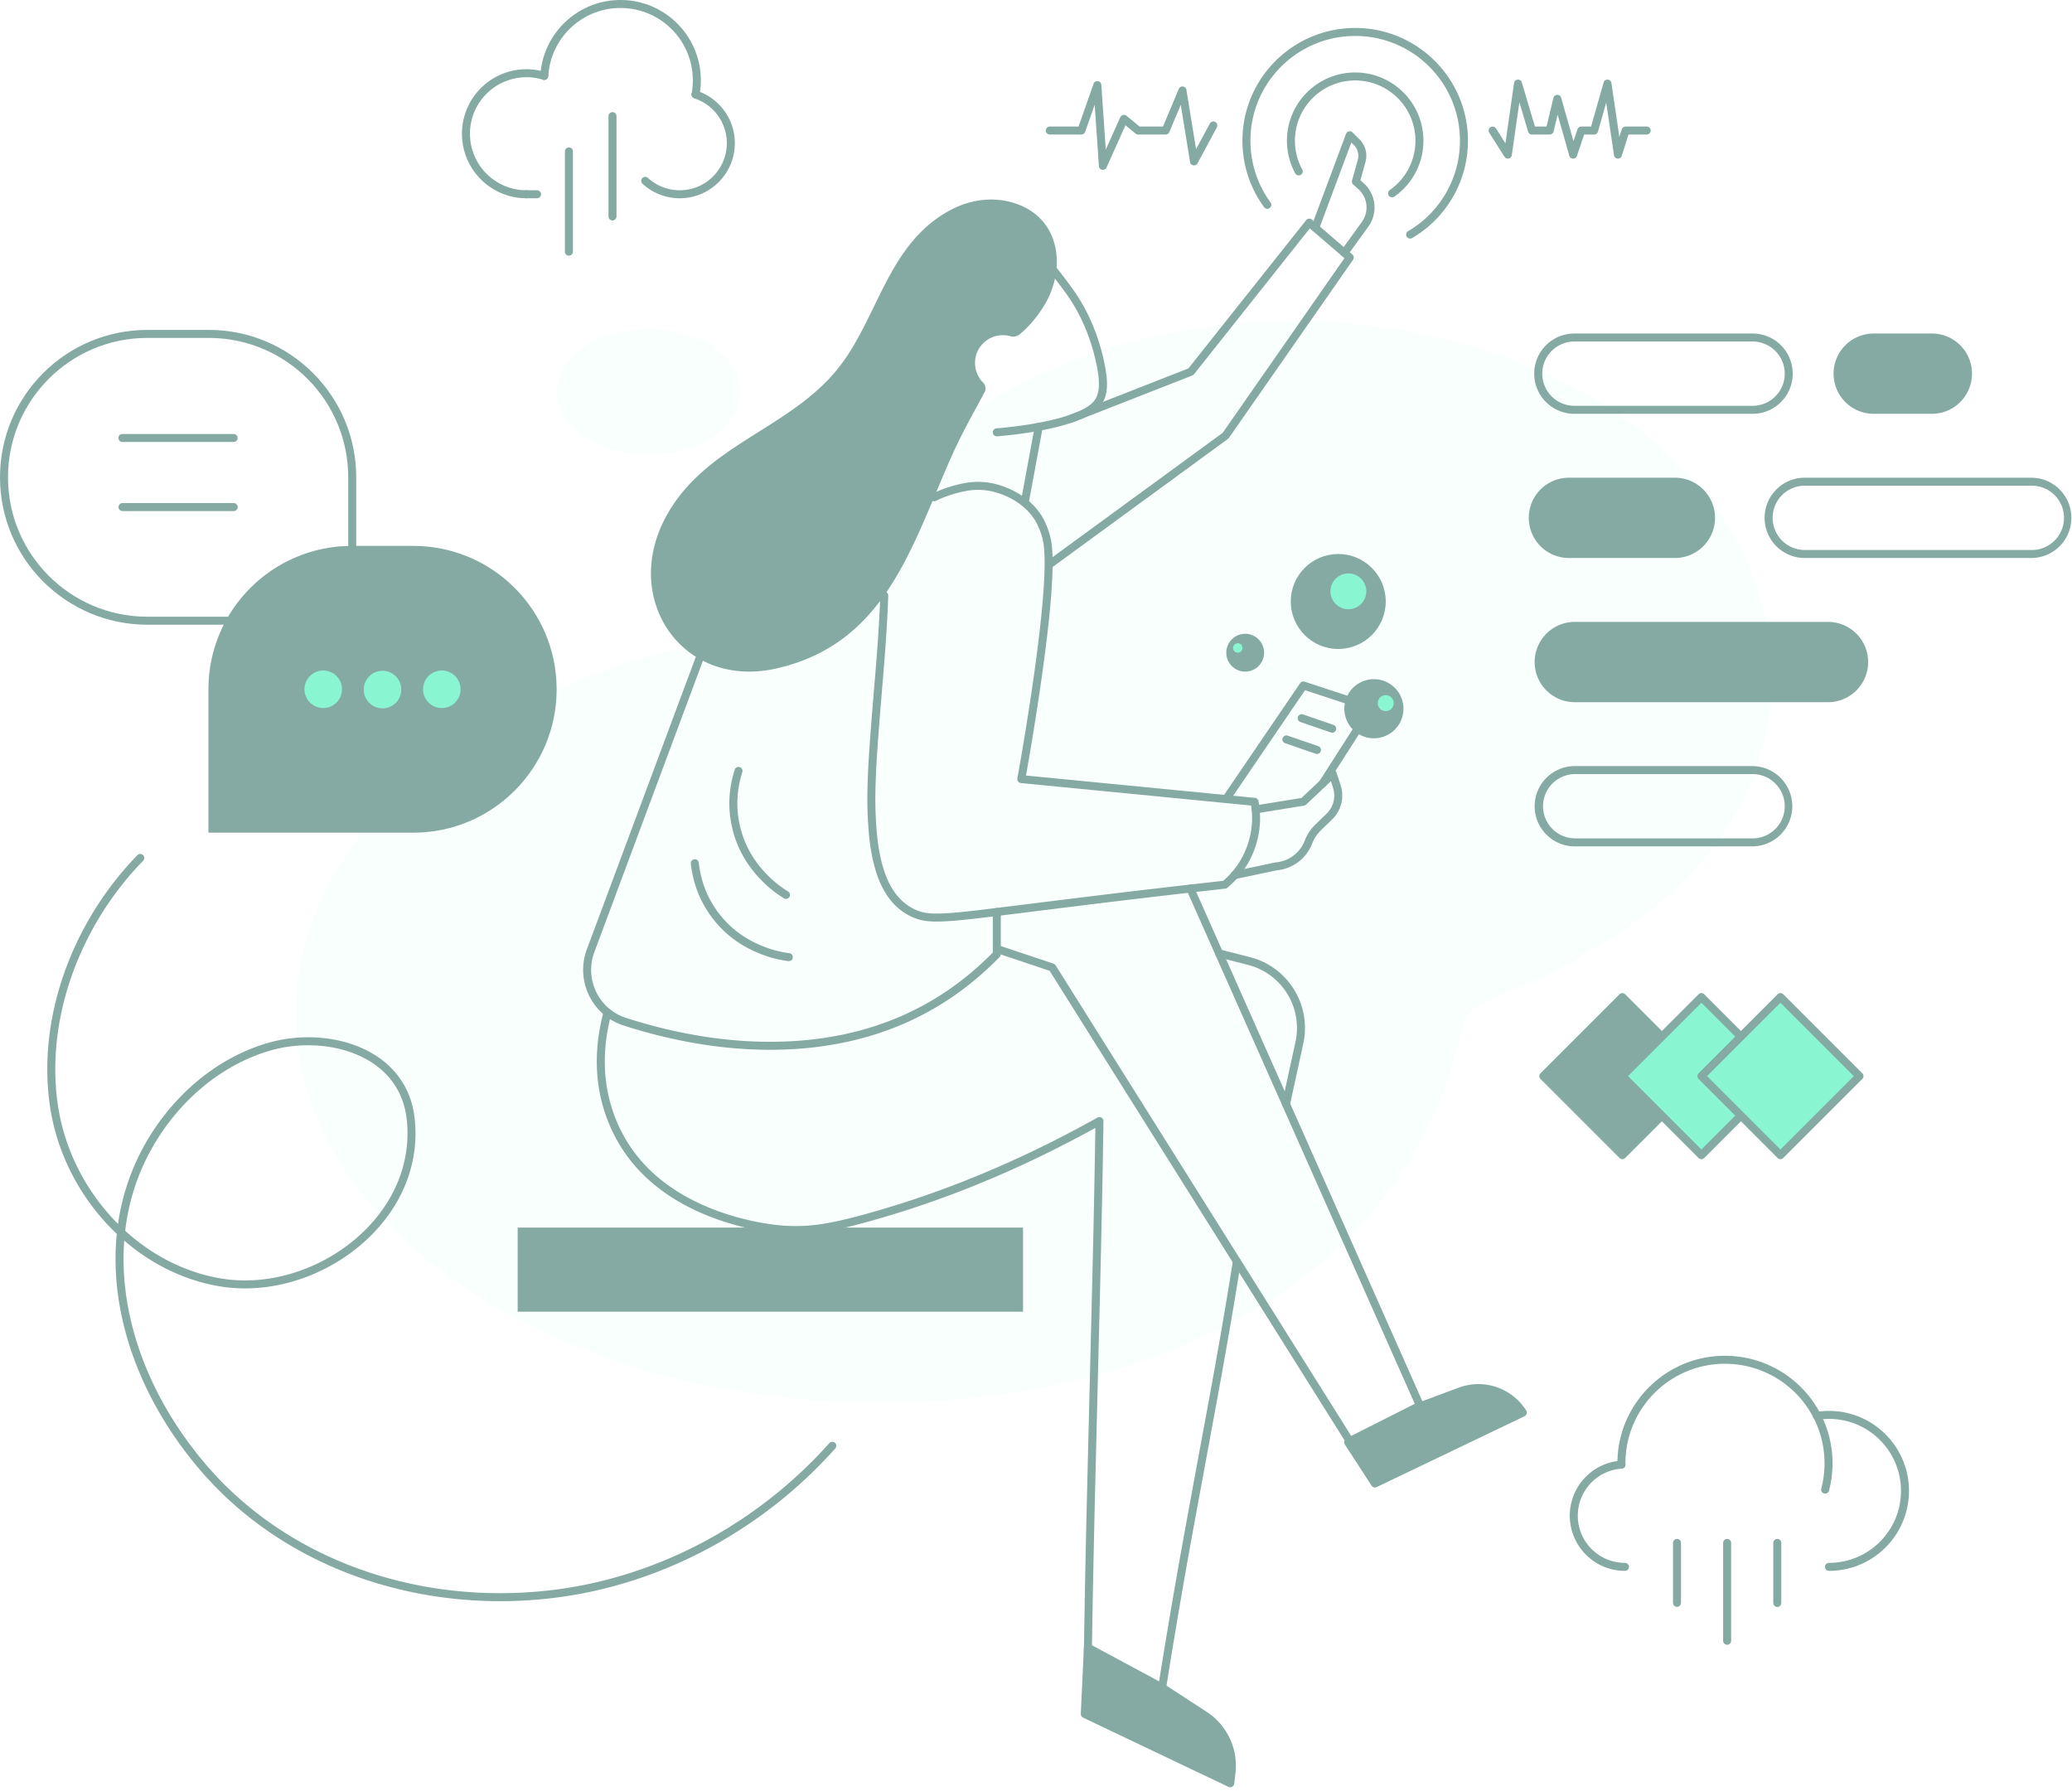 <svg xmlns="http://www.w3.org/2000/svg" width="428" height="370" fill="none" viewBox="0 0 428 370">
  <path fill="#8AF5D1" fill-opacity=".05" fill-rule="evenodd" d="M267.179 66.328c30.924 0 64.732 10.733 84.834 35.38 9.289 11.389 13.94 24.757 13.955 38.045.007 15.003-5.897 29.903-17.729 41.77-10.942 10.97-24.915 18.397-39.187 24.495l-1.574.669c-1.608.69-3.245 1.462-4.258 2.862-.764 1.046-1.096 2.334-1.384 3.592l-.054.236c-3.007 13.214-8.529 24.499-15.901 34.018h-.006c-13.13 16.962-32.172 28.305-53.387 34.946-16.248 5.087-33.778 7.42-50.924 7.42-28.839 0-55.311-6.758-76.048-18.035l-.007-.008a114.217 114.217 0 0 1-10.299-6.28c-21.12-14.473-34.124-34.239-34.124-56.029 0-41.542 47.268-75.722 107.894-79.918 6.76-35.697 48.145-63.163 98.199-63.163ZM134.005 67.98c10.486 0 18.986 5.79 18.986 12.933s-8.5 12.932-18.986 12.932-18.986-5.789-18.986-12.932c0-7.143 8.5-12.933 18.986-12.933Z" clip-rule="evenodd"/>
  <path fill="#84AAA3" fill-rule="evenodd" d="M208.763 69.467a5.793 5.793 0 0 0-2.336-.187c-2.458.299-4.504 2.22-4.931 4.66a5.744 5.744 0 0 0 1.571 5.078 1.69 1.69 0 0 1 .318 1.964c-1.739 3.392-4.392 7.745-7.153 14.017-8.062 18.314-13.512 37.954-35.768 43.064-19.292 4.43-32.067-14-23.043-31.066 7.687-14.537 24.124-17.908 34.472-29.45 9.428-10.518 10.781-26.734 24.298-34.084 3.901-2.121 8.465-2.865 12.747-1.686 10.051 2.766 11.493 13.471 6.78 21.282-1.745 2.89-3.661 4.856-5.138 6.027-.512.405-1.19.565-1.817.38Z" clip-rule="evenodd"/>
  <path fill="#84AAA3" d="M215.939 53.617a.825.825 0 0 1 1.156.16l.779 1.02 1.564 2.024c2.03 2.645 3.062 4.115 4.129 5.964 1.738 3.008 3.078 6.347 4.02 9.926.17.648.328 1.307.473 1.98.998 4.604.894 7.647-1.315 9.755-1.838 1.755-5.283 3.083-9.915 4.103-2.38.524-4.924.932-7.468 1.238l-.747.087c-.487.054-.951.103-1.388.144l-.891.08-.374.03a.825.825 0 1 1-.116-1.647l.481-.039c.131-.01.273-.023.426-.037l.643-.062c.553-.056 1.144-.12 1.768-.195 2.495-.3 4.989-.7 7.311-1.212l.587-.132c4.055-.94 7.06-2.136 8.543-3.552 1.632-1.557 1.721-4.154.842-8.211a45.488 45.488 0 0 0-.457-1.91c-.905-3.442-2.19-6.643-3.853-9.52l-.175-.301c-.995-1.689-2.025-3.134-4.016-5.72l-1.479-1.914-.525-.686-.164-.217a.825.825 0 0 1 .161-1.156Z"/>
  <path fill="#84AAA3" d="M213.756 88.014a.826.826 0 0 1 1.634.221l-.01.08-2.777 15.014a.826.826 0 0 1-1.635-.221l.011-.079 2.777-15.015Zm56.04-42.532a.827.827 0 0 1 1.121-.163l.064.05 8.369 7.196c.3.258.372.688.183 1.027l-.044.07-25.649 36.804a.805.805 0 0 1-.12.137l-.071.057-36.311 26.537a.826.826 0 0 1-1.036-1.283l.062-.05 36.199-26.455 25.145-36.079-7.153-6.15-23.916 30.12a.824.824 0 0 1-.265.22l-.08.035-24.65 9.66a.825.825 0 0 1-.675-1.504l.073-.033 24.443-9.58 24.311-30.616Z"/>
  <path fill="#84AAA3" d="M278.038 27.657a.826.826 0 0 1 1.299-.348l.057.052 1.43 1.423a4.79 4.79 0 0 1 1.277 4.518l-.042.162-1.049 3.766.68.612a6.752 6.752 0 0 1 1.058 8.836l-.103.145-4.273 5.9a.826.826 0 0 1-1.38-.903l.043-.066 4.272-5.9a5.1 5.1 0 0 0-.604-6.676l-.117-.109-1.061-.955a.827.827 0 0 1-.26-.759l.017-.076 1.186-4.258a3.139 3.139 0 0 0-.711-2.965l-.098-.102-.522-.52-6.689 17.91a.825.825 0 0 1-.986.508l-.076-.024a.827.827 0 0 1-.509-.986l.025-.076 7.136-19.109Zm-81.137 72.689c2.934-.806 5.121-1.06 7.948-.54l.285.058c.341.073.717.167 1.171.302.882.262 1.793.607 2.706 1.047 2.437 1.177 4.521 2.851 6.018 5.117l.157.244c.073.116.193.321.343.605.247.465.493.987.723 1.555.387.96.689 1.954.87 2.962l.049.29c.717 4.549-.073 14.268-1.921 27.458a554.56 554.56 0 0 1-1.94 12.701l-.3 1.813c-.145.873-.288 1.716-.427 2.526l-.487 2.8-.162.914 47.285 4.615a.827.827 0 0 1 .731.67c.55 2.936.495 6.114-.683 9.563-1.26 3.664-3.328 6.315-5.734 8.328a.822.822 0 0 1-.438.187l-5.11.577c-7.489.85-15.009 1.734-23.214 2.738l-18.99 2.363c-3.82.467-6.287.743-8.253.914l-.874.071c-4.285.328-6.32.105-8.373-.862l-.173-.084c-5.234-2.58-7.872-8.349-8.654-17.408l-.06-.745c-.474-6.238-.23-11.905.887-25.55l.679-8.213c.097-1.21.179-2.278.257-3.351l.051-.692c.276-3.85.462-7.209.561-10.372a.826.826 0 0 1 1.65.052l-.037 1.07a262.24 262.24 0 0 1-.482 8.728l-.13 1.796a649.53 649.53 0 0 1-.432 5.45l-.5 6.022c-1.084 13.289-1.318 18.866-.858 24.935l.032.404c.704 8.732 3.112 14.1 7.765 16.393l.148.071c1.749.824 3.531 1.018 7.564.709l.837-.069c1.418-.123 3.107-.302 5.394-.571l19.534-2.423 4.479-.549c7.723-.938 14.876-1.774 22.028-2.584l3.84-.433.018-.014c2.038-1.756 3.796-4.035 4.916-7.113l.11-.311a16.746 16.746 0 0 0 .756-7.913l-.031-.202-47.547-4.64a.825.825 0 0 1-.732-.97l.297-1.661.344-1.965c.189-1.094.386-2.255.59-3.473a561.344 561.344 0 0 0 2.233-14.471l.229-1.657c1.692-12.425 2.377-21.573 1.653-25.568-.16-.89-.428-1.777-.776-2.637a15.2 15.2 0 0 0-.54-1.188l-.111-.213a8.124 8.124 0 0 0-.281-.498c-1.326-2.103-3.232-3.661-5.496-4.754a16.44 16.44 0 0 0-2.458-.951 12.697 12.697 0 0 0-1.29-.32c-2.528-.465-4.491-.237-7.21.51a22.484 22.484 0 0 0-4.021 1.526.824.824 0 1 1-.728-1.481 24.078 24.078 0 0 1 4.315-1.638Z"/>
  <path fill="#84AAA3" d="M274.739 159.263a.826.826 0 0 1 1.328.278l.026.071.843 2.638a6.865 6.865 0 0 1-1.635 6.887l-.129.129-2.302 2.23a7.674 7.674 0 0 0-1.735 2.535l-.089.222a8.683 8.683 0 0 1-7.178 5.511l-.135.012-8.558 1.811a.825.825 0 0 1-.958-.559l-.02-.077a.824.824 0 0 1 .559-.958l.077-.021 8.604-1.82.101-.015a7.03 7.03 0 0 0 5.901-4.311l.067-.167a9.316 9.316 0 0 1 2.036-3.17l.18-.179 2.301-2.23a5.214 5.214 0 0 0 1.39-5.161l-.05-.167-.444-1.387-5.119 4.84a.82.82 0 0 1-.354.198l-.081.017-9.787 1.585a.824.824 0 0 1-.341-1.613l.078-.017 9.534-1.543 5.89-5.569Zm-131.052-23.46a.827.827 0 0 1 1.572.501l-.024.076-22.464 60.297c-2.079 5.58.903 11.779 6.55 13.591 11.364 3.644 23.381 5.566 35.22 4.749 15.351-1.059 28.962-6.676 40.093-17.811l.444-.45.001-8.362c0-.43.327-.782.746-.822l.079-.004c.43 0 .782.328.822.746l.004.08v8.699a.825.825 0 0 1-.234.575c-11.554 11.901-25.79 17.889-41.842 18.996-12.072.833-24.289-1.121-35.837-4.824-6.481-2.079-9.931-9.137-7.664-15.545l.071-.195 22.463-60.297Z"/>
  <path fill="#84AAA3" d="M124.697 208.925a.826.826 0 0 1 1.595.426c-1.978 7.403-1.941 14.976 1.046 22.171 3.563 8.591 10.461 14.461 19.524 18.098 3.278 1.315 6.642 2.252 9.938 2.872 1.215.228 2.355.4 3.402.525l.609.068c.446.046.825.078 1.13.097 5.069.325 9.208-.296 16.483-2.289 15.277-4.189 31.197-10.503 48.283-20.038a.826.826 0 0 1 1.228.733l-.146 8.927c-.139 7.821-.312 15.813-.574 26.696l-.93 37.557a4052.582 4052.582 0 0 0-.623 29.104l-.113 6.965 13.735 7.378.128-.796a1448.445 1448.445 0 0 1 4.847-28.54l1.481-8.133c1.552-8.44 3.799-20.561 3.911-21.17l.68-3.724c1.716-9.453 3.049-17.215 4.344-25.419a.825.825 0 1 1 1.631.257l-.3 1.89c-1.306 8.162-2.675 16.044-4.454 25.781l-5.28 28.657-.035.195a1466.143 1466.143 0 0 0-5.504 32.41.825.825 0 0 1-1.206.597l-15.201-8.166a.825.825 0 0 1-.432-.663l-.003-.077.146-8.93c.171-9.595.392-19.446.767-34.584l.854-34.562c.249-10.534.41-18.346.543-26.431l.061-3.818-.335.185c-16.347 8.971-31.647 15.024-46.356 19.114l-.711.197-.814.22c-6.942 1.864-11.123 2.45-16.21 2.125l-.369-.026c-1.27-.098-2.964-.312-4.972-.69a54.697 54.697 0 0 1-10.248-2.962c-9.442-3.79-16.682-9.948-20.434-18.998-3.141-7.568-3.18-15.502-1.116-23.229Z"/>
  <path fill="#84AAA3" d="M245.545 182.793a.825.825 0 0 1 1.053.348l.036.071 47.436 106.825a.826.826 0 0 1-.315 1.034l-.068.038-14.504 7.32a.828.828 0 0 1-1.026-.233l-.045-.065-61.298-97.594-11.172-3.738a.825.825 0 0 1-.542-.968l.021-.077a.825.825 0 0 1 .968-.542l.077.021 11.452 3.832a.821.821 0 0 1 .39.278l.047.066 61.055 97.207 13.132-6.628-47.117-106.105a.826.826 0 0 1 .348-1.054l.072-.036Zm23.007-41.656a.824.824 0 0 1 .864-.341l.076.021 13.998 4.599c.489.16.708.718.476 1.163l-.038.066-10.008 15.631a.825.825 0 0 1-1.43-.822l.04-.069 9.433-14.734-12.396-4.072-15.575 22.875a.827.827 0 0 1-1.08.259l-.067-.041a.826.826 0 0 1-.259-1.08l.041-.067 15.925-23.388Zm11.381-126.166c7.785 0 14.096 6.311 14.096 14.097a14.08 14.08 0 0 1-5.976 11.524.826.826 0 1 1-.952-1.349 12.428 12.428 0 0 0 5.277-10.175c0-6.874-5.572-12.446-12.445-12.446-6.874 0-12.446 5.572-12.446 12.446 0 2.118.529 4.158 1.525 5.974a.826.826 0 0 1-1.447.794 14.03 14.03 0 0 1-1.729-6.768c0-7.786 6.311-14.097 14.097-14.097Z"/>
  <path fill="#84AAA3" fill-rule="evenodd" d="m224.716 340.348-.637 13.707 30.042 14.312.256-2.117a12.47 12.47 0 0 0-5.574-11.947l-8.885-5.788-15.202-8.167Z" clip-rule="evenodd"/>
  <path fill="#84AAA3" fill-rule="evenodd" d="m223.255 354.016.637-13.707a.825.825 0 0 1 1.215-.688l15.201 8.167.06.035 8.886 5.788a13.295 13.295 0 0 1 5.942 12.738l-.256 2.117a.825.825 0 0 1-1.174.646L223.724 354.8a.825.825 0 0 1-.469-.784Zm16.241-4.791-14.016-7.53-.551 11.85 28.51 13.582.119-.976a11.646 11.646 0 0 0-5.021-11.034l-.185-.123-8.856-5.769Zm38.999-51.276 5.516 8.49 30.548-14.641a10.861 10.861 0 0 0-12.984-4.374l-8.576 3.205-14.504 7.32Z" clip-rule="evenodd"/>
  <path fill="#84AAA3" fill-rule="evenodd" d="m292.627 289.893.083-.037 8.576-3.205a11.685 11.685 0 0 1 13.97 4.707.825.825 0 0 1-.341 1.185l-30.548 14.642a.828.828 0 0 1-1.049-.295l-5.515-8.491a.824.824 0 0 1 .32-1.186l14.504-7.32Zm-8.32 15.489 29.018-13.908-.054-.071a10.035 10.035 0 0 0-11.407-3.205l-8.534 3.189-13.642 6.884 4.619 7.111Z" clip-rule="evenodd"/>
  <path fill="#84AAA3" d="M251.027 196.732a.825.825 0 0 1 .926-.611l.078.016 6.149 1.569c7.808 1.992 12.666 9.751 11.082 17.623l-.05.239-2.758 12.667a.825.825 0 0 1-1.627-.273l.013-.079 2.759-12.666c1.527-7.014-2.716-13.978-9.618-15.856l-.21-.055-6.148-1.57a.825.825 0 0 1-.596-1.004ZM143.428 177.5a.825.825 0 0 1 .914.726c.409 3.571 1.619 7.154 4.204 10.517 2.302 2.994 5.233 5.117 8.547 6.519 2.201.931 4.142 1.398 5.93 1.633a.826.826 0 1 1-.216 1.637c-1.923-.253-4.001-.753-6.357-1.75-3.563-1.506-6.725-3.797-9.212-7.033-2.793-3.632-4.096-7.491-4.536-11.335a.825.825 0 0 1 .726-.914Zm8.333-18.5a.825.825 0 1 1 1.574.496c-1.081 3.427-1.434 7.193-.442 11.317.883 3.673 2.696 6.805 5.152 9.435 1.631 1.746 3.213 2.963 4.751 3.906a.826.826 0 0 1-.864 1.408c-1.654-1.015-3.348-2.318-5.094-4.187-2.64-2.827-4.596-6.207-5.55-10.175-1.072-4.455-.691-8.511.473-12.2Z"/>
  <path fill="#84AAA3" fill-rule="evenodd" d="M106.927 270.95h104.394v-17.374H106.927v17.374Z" clip-rule="evenodd"/>
  <path fill="#84AAA3" d="M279.933 5.777c12.862 0 23.291 10.427 23.291 23.29a23.279 23.279 0 0 1-11.533 20.11.826.826 0 0 1-.835-1.425 21.627 21.627 0 0 0 10.717-18.684c0-11.952-9.69-21.64-21.64-21.64-11.951 0-21.64 9.688-21.64 21.64 0 4.664 1.479 9.104 4.179 12.784a.827.827 0 0 1-1.332.977 23.187 23.187 0 0 1-4.498-13.761c0-12.864 10.428-23.29 23.291-23.29Z"/>
  <path fill="#84AAA3" fill-rule="evenodd" d="M30.446 68.151h12.69c16.815 0 30.446 13.631 30.446 30.446v29.621c0 .456-.37.826-.825.826h-42.31C13.631 129.044 0 115.412 0 98.597c0-16.815 13.631-30.446 30.446-30.446Zm41.485 30.446c0-15.744-12.635-28.536-28.32-28.79l-.475-.005h-12.69c-15.903 0-28.795 12.892-28.795 28.795 0 15.904 12.892 28.796 28.795 28.796h41.485V98.597Z" clip-rule="evenodd"/>
  <path fill="#84AAA3" d="M48.288 89.65a.826.826 0 0 1 .08 1.646l-.08.004H25.294a.825.825 0 0 1-.08-1.647l.08-.004h22.994Zm0 14.269a.826.826 0 0 1 .08 1.647l-.08.004H25.294a.826.826 0 0 1-.08-1.647l.08-.004h22.994Z"/>
  <path fill="#84AAA3" fill-rule="evenodd" d="M43.052 172.003h42.31c16.359 0 29.621-13.262 29.621-29.621 0-16.359-13.262-29.62-29.62-29.62h-12.69c-16.36 0-29.621 13.261-29.621 29.62v29.621Z" clip-rule="evenodd"/>
  <path fill="#8AF5D1" fill-rule="evenodd" d="M70.645 142.382a3.877 3.877 0 1 1-7.754 0 3.877 3.877 0 0 1 7.754 0Zm12.249 0a3.877 3.877 0 1 1-7.753 0 3.877 3.877 0 0 1 7.753 0Zm12.25 0a3.877 3.877 0 1 1-7.755 0 3.877 3.877 0 0 1 7.755 0Z" clip-rule="evenodd"/>
  <path fill="#84AAA3" fill-rule="evenodd" d="M325.296 68.894h36.725a8.292 8.292 0 0 1 0 16.585h-36.725a8.293 8.293 0 1 1 0-16.585Zm36.725 1.651h-36.725a6.642 6.642 0 1 0 0 13.283h36.725a6.641 6.641 0 1 0 0-13.282Zm-36.725 87.704h36.725a8.293 8.293 0 0 1 0 16.585h-36.725a8.292 8.292 0 1 1 0-16.585Zm36.725 1.651h-36.725a6.642 6.642 0 0 0 0 13.283h36.725a6.641 6.641 0 0 0 0-13.283Zm37.029-75.246h-11.916a7.467 7.467 0 1 1 0-14.934h11.916a7.467 7.467 0 1 1 0 14.934Z" clip-rule="evenodd"/>
  <path fill="#84AAA3" fill-rule="evenodd" d="M387.134 68.894h11.916a8.292 8.292 0 0 1 8.292 8.293 8.292 8.292 0 0 1-8.292 8.292h-11.916a8.293 8.293 0 1 1 0-16.585Zm11.916 1.651h-11.916a6.642 6.642 0 1 0 0 13.283h11.916a6.641 6.641 0 0 0 6.641-6.641 6.64 6.64 0 0 0-6.641-6.641Zm-21.452 73.678h-52.302a7.466 7.466 0 1 1 0-14.933h52.302a7.466 7.466 0 1 1 0 14.933Z" clip-rule="evenodd"/>
  <path fill="#84AAA3" fill-rule="evenodd" d="M325.296 128.464h52.302a8.292 8.292 0 0 1 8.292 8.293 8.292 8.292 0 0 1-8.292 8.292h-52.302a8.291 8.291 0 0 1-8.292-8.292 8.292 8.292 0 0 1 8.292-8.293Zm52.302 1.651h-52.302a6.641 6.641 0 0 0 0 13.283h52.302a6.641 6.641 0 0 0 0-13.283Zm-4.711-31.435h46.821a8.293 8.293 0 0 1 0 16.584h-46.821a8.293 8.293 0 1 1 0-16.585Zm46.821 1.65h-46.821a6.642 6.642 0 1 0 0 13.283h46.821a6.641 6.641 0 0 0 0-13.283Zm-73.609 14.109h-22.013a7.467 7.467 0 1 1 0-14.934h22.013a7.466 7.466 0 0 1 7.466 7.467 7.466 7.466 0 0 1-7.466 7.467Z" clip-rule="evenodd"/>
  <path fill="#84AAA3" fill-rule="evenodd" d="M324.086 98.68h22.013a8.293 8.293 0 0 1 0 16.584h-22.013a8.292 8.292 0 0 1-8.292-8.292 8.292 8.292 0 0 1 8.292-8.293Zm22.013 1.65h-22.013a6.641 6.641 0 0 0 0 13.283h22.013a6.641 6.641 0 0 0 0-13.283Z" clip-rule="evenodd"/>
  <path fill="#84AAA3" d="M225.893 17.315c.288-.82 1.466-.686 1.593.138l.009.08.919 13.374 2.999-6.694a.826.826 0 0 1 1.217-.346l.062.046 2.702 2.229h4.834l3.268-7.773c.31-.74 1.369-.64 1.559.108l.016.079 1.992 12.25 2.837-5.273a.826.826 0 0 1 1.046-.37l.072.034a.825.825 0 0 1 .37 1.046l-.034.072-3.988 7.415c-.362.671-1.347.53-1.527-.183l-.015-.075-1.921-11.812-2.366 5.627a.824.824 0 0 1-.684.502l-.076.004h-5.679a.829.829 0 0 1-.46-.14l-.065-.049-2.096-1.728-3.906 8.72c-.341.76-1.446.59-1.568-.202l-.009-.078-.872-12.677-1.969 5.602a.826.826 0 0 1-.699.548l-.08.004h-6.513a.825.825 0 0 1-.08-1.647l.08-.004h5.928l3.104-8.827Zm105.356-.27c.235-.829 1.404-.779 1.595.025l.015.08 1.643 11.129.494-1.56a.828.828 0 0 1 .711-.573l.076-.004h4.331a.825.825 0 0 1 .08 1.648l-.08.003h-3.726l-1.393 4.397c-.256.808-1.398.743-1.587-.047l-.016-.082-1.605-10.872-1.707 6.005a.823.823 0 0 1-.716.596l-.078.003h-2.064l-1.484 4.41c-.25.743-1.28.744-1.551.041l-.026-.078-2.411-8.493-.835 3.488a.826.826 0 0 1-.727.63l-.076.002h-3.668a.824.824 0 0 1-.765-.516l-.026-.074-1.807-6.08-1.562 10.934c-.104.734-1.036.958-1.47.39l-.044-.065-3.151-4.972a.826.826 0 0 1 1.348-.949l.046.065 1.953 3.082 1.779-12.454c.122-.85 1.281-.962 1.583-.195l.026.077 2.705 9.106h2.402l1.42-5.92c.191-.799 1.288-.848 1.57-.112l.026.079 2.545 8.964.824-2.448a.826.826 0 0 1 .707-.56l.076-.003h2.034l2.586-9.097Z"/>
  <path fill="#84AAA3" fill-rule="evenodd" d="M286.243 124.246c0 5.417-4.391 9.808-9.808 9.808s-9.809-4.391-9.809-9.808c0-5.416 4.392-9.808 9.809-9.808 5.417 0 9.808 4.392 9.808 9.808Z" clip-rule="evenodd"/>
  <path fill="#8AF5D1" fill-rule="evenodd" d="M282.229 122.153a3.7 3.7 0 1 1-7.402-.002 3.7 3.7 0 0 1 7.402.002Z" clip-rule="evenodd"/>
  <path fill="#84AAA3" fill-rule="evenodd" d="m351.447 222.295-16.328 16.328-16.328-16.328 16.328-16.328 16.328 16.328Z" clip-rule="evenodd"/>
  <path fill="#84AAA3" fill-rule="evenodd" d="m318.208 221.711 16.328-16.328a.824.824 0 0 1 1.167 0l16.328 16.328a.826.826 0 0 1 0 1.167l-16.328 16.328a.824.824 0 0 1-1.167 0l-16.328-16.328a.824.824 0 0 1 0-1.167Zm32.071.584-15.16-15.161-15.161 15.161 15.161 15.161 15.16-15.161Z" clip-rule="evenodd"/>
  <path fill="#8AF5D1" fill-rule="evenodd" d="m367.775 222.295-16.328 16.328-16.328-16.328 16.328-16.328 16.328 16.328Z" clip-rule="evenodd"/>
  <path fill="#84AAA3" fill-rule="evenodd" d="m334.536 221.711 16.327-16.328a.825.825 0 0 1 1.168 0l16.328 16.328a.826.826 0 0 1 0 1.167l-16.328 16.328a.825.825 0 0 1-1.168 0l-16.327-16.328a.824.824 0 0 1 0-1.167Zm32.071.584-15.16-15.161-15.161 15.161 15.161 15.161 15.16-15.161Z" clip-rule="evenodd"/>
  <path fill="#8AF5D1" fill-rule="evenodd" d="m384.103 222.295-16.328 16.328-16.328-16.328 16.328-16.328 16.328 16.328Z" clip-rule="evenodd"/>
  <path fill="#84AAA3" fill-rule="evenodd" d="m350.863 221.711 16.328-16.328a.825.825 0 0 1 1.168 0l16.328 16.328a.827.827 0 0 1 0 1.167l-16.328 16.328a.825.825 0 0 1-1.168 0l-16.328-16.328a.826.826 0 0 1 0-1.167Zm32.072.584-15.161-15.161-15.16 15.161 15.16 15.161 15.161-15.161Zm-93.032-75.894a6.104 6.104 0 1 1-12.208 0 6.104 6.104 0 0 1 12.208 0Z" clip-rule="evenodd"/>
  <path fill="#8AF5D1" fill-rule="evenodd" d="M287.893 145.243a1.65 1.65 0 1 1-3.301 0 1.65 1.65 0 0 1 3.301 0Z" clip-rule="evenodd"/>
  <path fill="#84AAA3" fill-rule="evenodd" d="M261.116 134.828a3.903 3.903 0 1 1-7.807 0 3.903 3.903 0 0 1 7.807 0Z" clip-rule="evenodd"/>
  <path fill="#8AF5D1" fill-rule="evenodd" d="M256.656 133.851a.977.977 0 1 1-1.954 0 .977.977 0 0 1 1.954 0Z" clip-rule="evenodd"/>
  <path fill="#84AAA3" fill-rule="evenodd" d="M29.546 176.639a.825.825 0 0 0-1.167.016c-13.612 13.99-20.76 33.826-18.036 51.985l.087.557c1.606 9.829 6.55 18.85 13.528 25.524l.168.158-.05.514c-1.489 16.429 5.03 34.116 17.497 48.542 17.43 20.168 45.386 29.69 73.462 26.059 21.83-2.823 42.527-13.995 57.523-30.805a.826.826 0 0 0-1.232-1.099c-14.736 16.518-35.072 27.495-56.502 30.266-27.548 3.563-54.95-5.77-72.002-25.501l-.497-.581C30.807 288.687 24.663 272.27 25.62 256.92l.044-.651.324.277c5.687 4.811 12.519 8.13 19.893 9.247 9.658 1.462 20.211-1.7 28.16-8.232 8.309-6.829 12.748-16.432 11.607-26.575-.77-6.853-4.865-11.9-11.197-14.612-5.659-2.425-12.714-2.755-18.932-.987-11.076 3.15-20.73 11.557-26.4 22.521l-.31.613c-2.247 4.509-3.7 9.277-4.414 14.183l-.017.116-.051-.051c-6.438-6.47-10.953-15.063-12.35-24.374-2.646-17.627 4.32-36.955 17.586-50.589a.826.826 0 0 0-.016-1.167Zm26.424 40.336c5.863-1.667 12.529-1.355 17.83.916 5.809 2.488 9.506 7.045 10.207 13.279 1.074 9.557-3.118 18.625-11.016 25.116-7.596 6.242-17.682 9.264-26.864 7.875l-.516-.082c-7.217-1.203-13.886-4.617-19.375-9.503l-.376-.339.073-.589c.678-5.204 2.206-10.25 4.652-14.981 5.47-10.575 14.766-18.672 25.385-21.692Z" clip-rule="evenodd"/>
  <path fill="#84AAA3" d="M356.318 280.059a22.216 22.216 0 0 1 19.746 12.031 22.094 22.094 0 0 1 2.467 10.181c0 1.923-.244 3.815-.723 5.643a.825.825 0 1 1-1.597-.418 20.6 20.6 0 0 0 .669-5.225 20.44 20.44 0 0 0-2.283-9.423 20.565 20.565 0 0 0-18.279-11.138c-11.244 0-20.381 9.023-20.563 20.221l-.002.469.003.108a.826.826 0 0 1-1.649.08l-.003-.082-.002-.118-.001-.117c0-12.267 9.948-22.212 22.217-22.212Z"/>
  <path fill="#84AAA3" d="M377.805 291.448c9.124 0 16.521 7.398 16.521 16.52 0 9.123-7.397 16.521-16.521 16.521a.825.825 0 1 1 0-1.651c8.212 0 14.87-6.659 14.87-14.87 0-8.21-6.658-14.869-14.87-14.869-.784 0-1.566.063-2.347.185a.825.825 0 1 1-.256-1.631 16.852 16.852 0 0 1 2.603-.205Zm-42.929 10.277a.825.825 0 0 1 .112 1.647c-5.095.344-9.074 4.585-9.074 9.718 0 5.385 4.36 9.748 9.743 9.748a.825.825 0 1 1 0 1.651c-6.294 0-11.394-5.102-11.394-11.399 0-6.003 4.653-10.963 10.613-11.365Zm11.532 16.167c.429 0 .781.327.821.745l.004.08v12.395a.826.826 0 0 1-1.647.079l-.004-.079v-12.395c0-.456.37-.825.826-.825Zm10.357 0c.429 0 .782.327.822.745l.003.08v20.205a.825.825 0 0 1-1.647.08l-.004-.08v-20.205c0-.456.37-.825.826-.825Zm10.358 0c.429 0 .781.327.821.745l.004.08v12.395a.825.825 0 0 1-1.647.079l-.004-.079v-12.395c0-.456.37-.825.826-.825ZM108.746 14.304c1.357 0 2.679.2 3.935.592a.826.826 0 0 1-.492 1.576 11.524 11.524 0 0 0-3.443-.517c-6.444 0-11.668 5.225-11.668 11.674 0 6.445 5.226 11.673 11.668 11.673a.825.825 0 1 1 0 1.651c-7.354 0-13.319-5.968-13.319-13.324 0-7.36 5.963-13.325 13.319-13.325Zm34.134 4.972a.826.826 0 0 1 1.04-.532 11.386 11.386 0 0 1 7.869 10.83c0 6.285-5.095 11.38-11.38 11.38a11.34 11.34 0 0 1-7.689-2.99.824.824 0 1 1 1.115-1.216 9.693 9.693 0 0 0 6.574 2.555c5.373 0 9.729-4.356 9.729-9.73a9.735 9.735 0 0 0-6.727-9.258.825.825 0 0 1-.531-1.04Z"/>
  <path fill="#84AAA3" d="M128.174 0c9.16 0 16.592 7.432 16.592 16.592 0 1.044-.098 2.082-.289 3.091a.826.826 0 0 1-1.622-.307c.172-.909.26-1.844.26-2.784 0-8.248-6.693-14.941-14.941-14.941-7.93 0-14.467 6.198-14.915 14.08a.824.824 0 1 1-1.648-.093C112.109 6.883 119.368 0 128.174 0Zm-17.276 39.3a.825.825 0 0 1 .08 1.648l-.08.004h-2.149a.826.826 0 0 1-.079-1.647l.079-.004h2.149Zm6.618-8.851c.43 0 .782.327.822.746l.004.08v20.724a.826.826 0 0 1-1.647.08l-.004-.08V31.274c0-.455.37-.825.825-.825Zm9.002-7.287c.429 0 .782.328.822.746l.004.08v20.724a.826.826 0 0 1-1.648.08l-.003-.08V23.988c0-.457.369-.826.825-.826ZM268.1 148.089a.825.825 0 0 1 .973-.534l.076.022 6.323 2.173a.827.827 0 0 1-.461 1.584l-.076-.022-6.323-2.174a.826.826 0 0 1-.512-1.049Zm-3.161 4.384a.826.826 0 0 1 .973-.535l.076.022 6.323 2.175a.826.826 0 0 1-.461 1.584l-.076-.023-6.323-2.174a.825.825 0 0 1-.512-1.049Z"/>
</svg>
